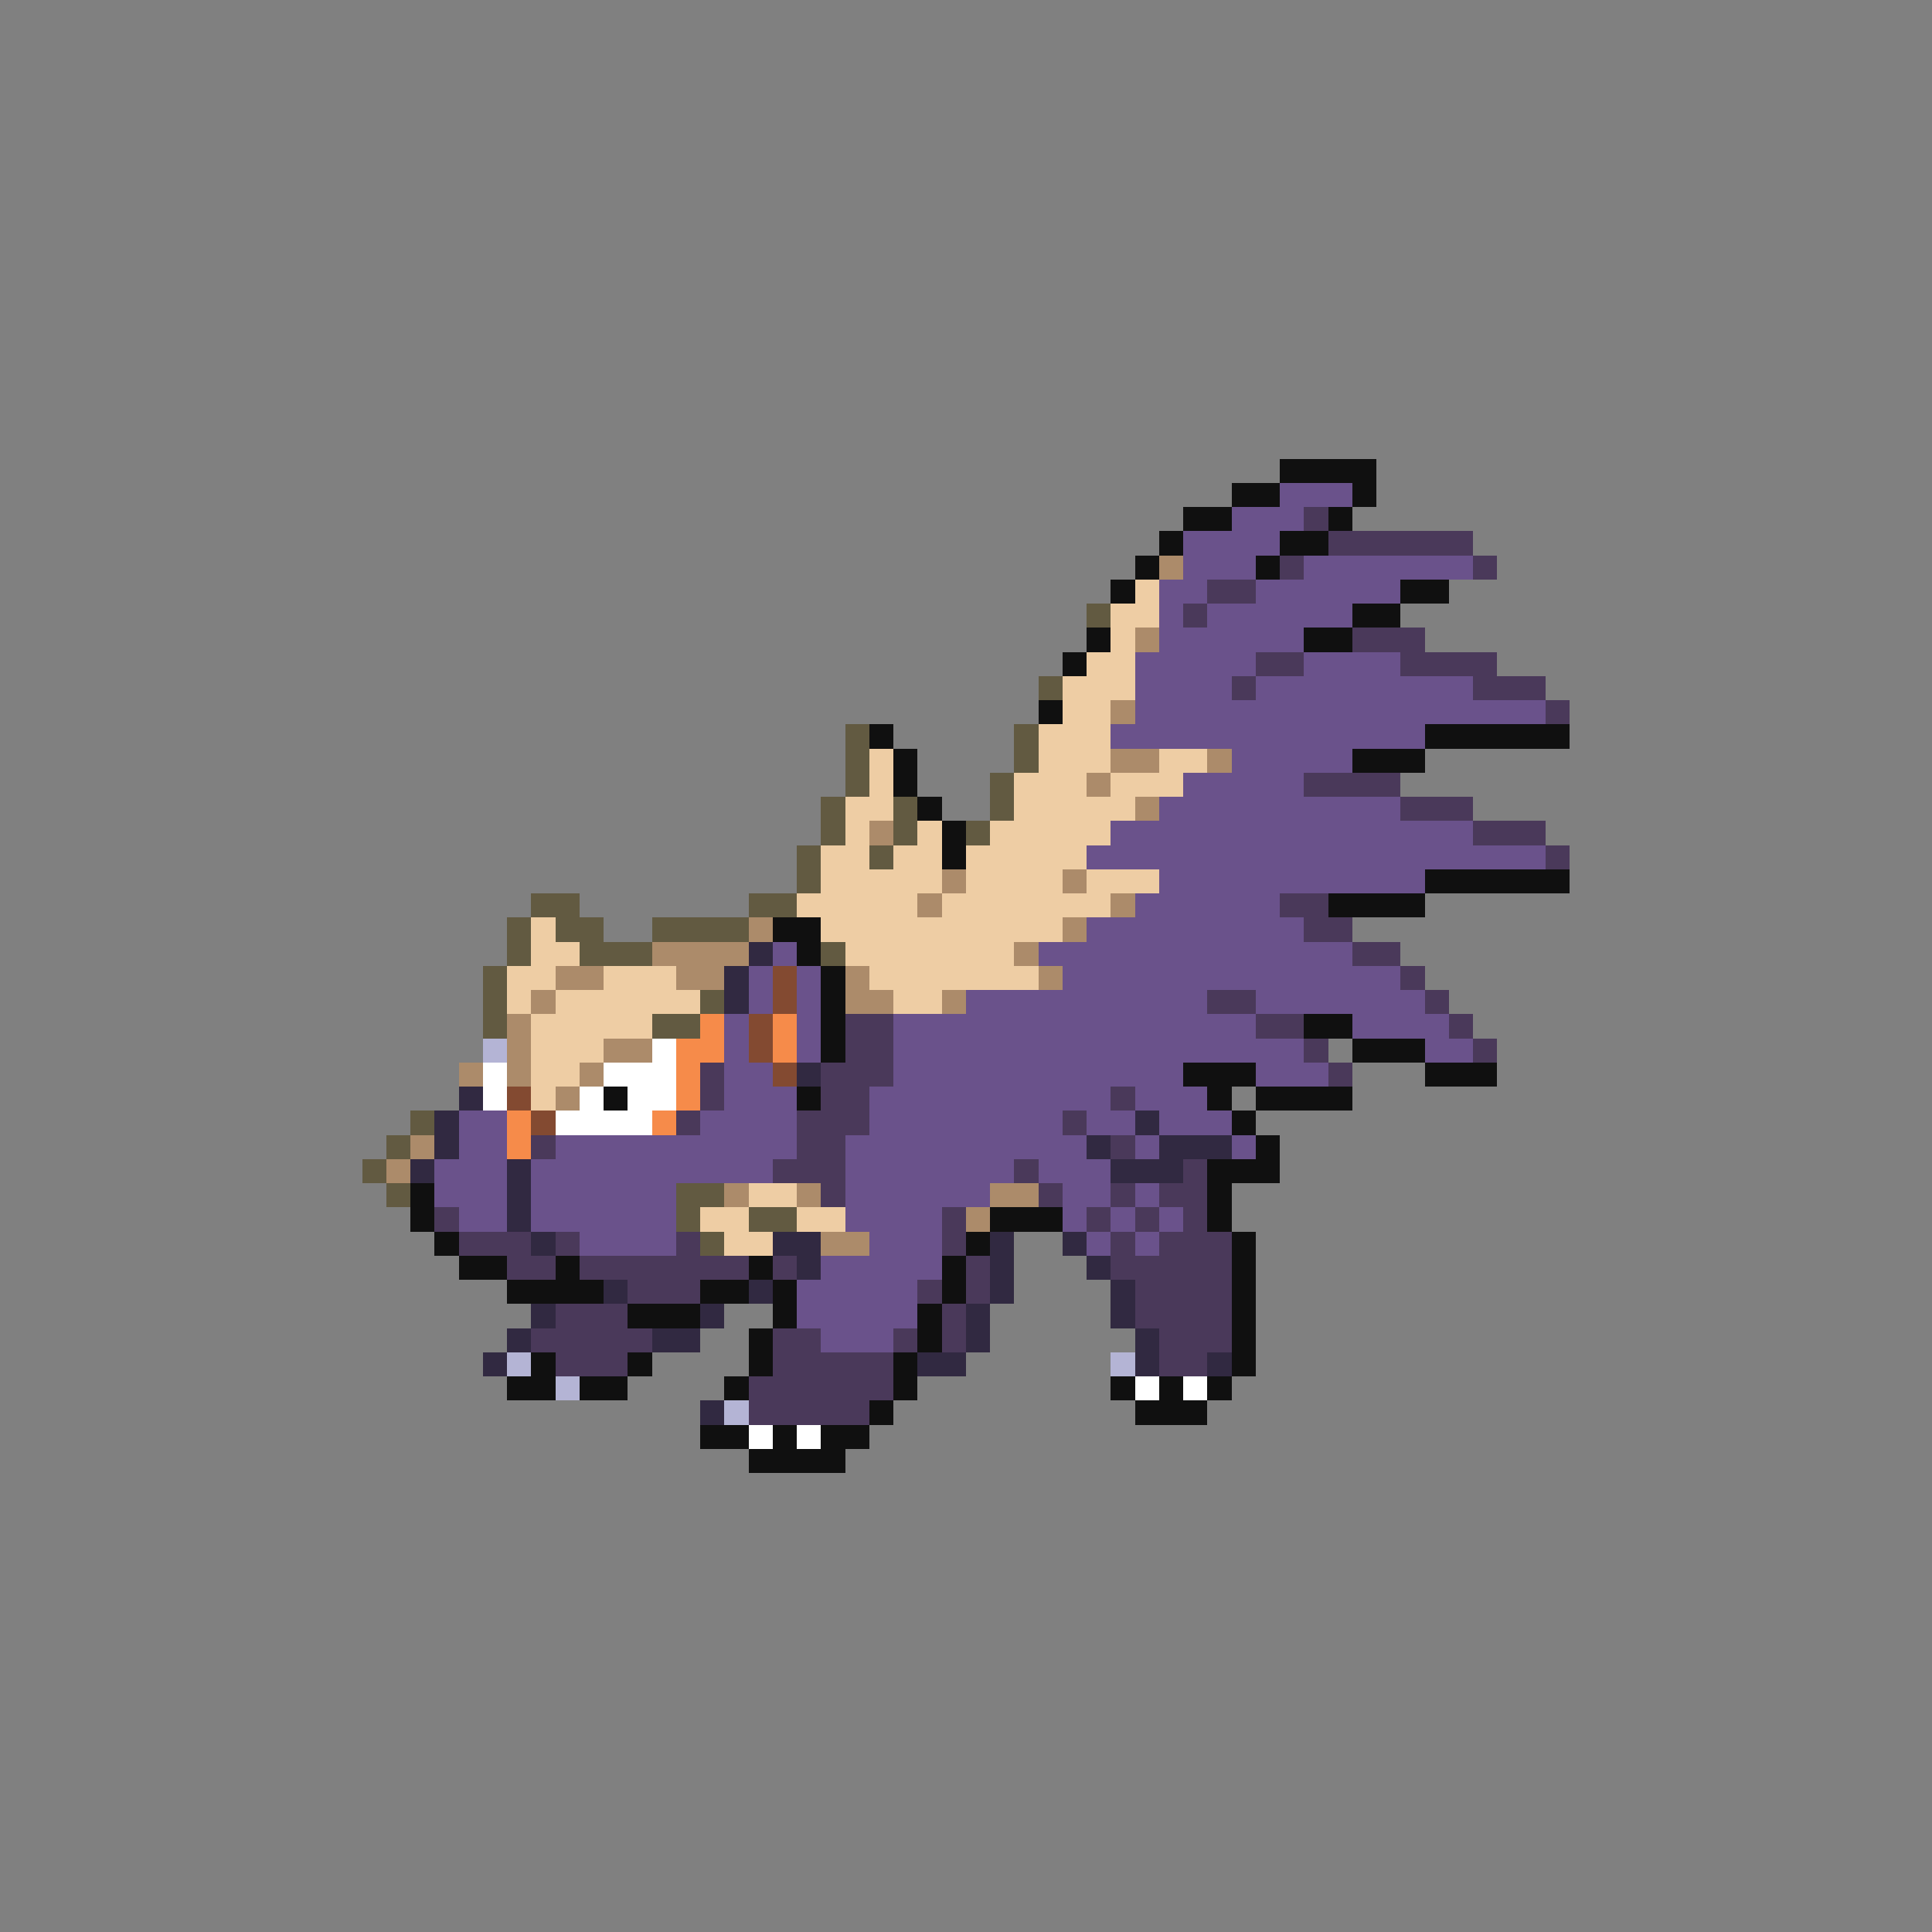 <svg xmlns="http://www.w3.org/2000/svg" viewBox="0 -0.5 80 80" shape-rendering="crispEdges">
<rect x="0" y="-0.5" width="80" height="80" fill="#808080" stroke="none"/>
<path stroke="#101010" d="M53 19h4M51 20h2M56 20h1M49 21h2M55 21h1M48 22h1M53 22h2M47 23h1M52 23h1M46 24h1M58 24h2M56 25h2M45 26h1M54 26h2M44 27h1M43 29h1M36 30h1M59 30h6M37 31h1M56 31h3M37 32h1M38 33h1M39 34h1M39 35h1M59 36h6M55 37h4M32 38h2M33 39h1M34 40h1M34 41h1M34 42h1M54 42h2M34 43h1M56 43h3M49 44h3M59 44h3M25 45h1M33 45h1M50 45h1M52 45h4M51 46h1M52 47h1M50 48h3M17 49h1M50 49h1M17 50h1M41 50h3M50 50h1M18 51h1M40 51h1M51 51h1M19 52h2M23 52h1M31 52h1M39 52h1M51 52h1M21 53h4M29 53h2M32 53h1M39 53h1M51 53h1M26 54h3M32 54h1M38 54h1M51 54h1M31 55h1M38 55h1M51 55h1M22 56h1M26 56h1M31 56h1M37 56h1M51 56h1M21 57h2M24 57h2M30 57h1M37 57h1M46 57h1M48 57h1M50 57h1M36 58h1M47 58h3M29 59h2M32 59h1M34 59h2M31 60h4" />
<path stroke="#6a528b" d="M53 20h3M51 21h3M49 22h4M49 23h3M54 23h7M48 24h2M52 24h6M48 25h1M50 25h6M48 26h6M47 27h5M54 27h4M47 28h4M52 28h9M47 29h17M46 30h13M51 31h5M49 32h5M48 33h10M46 34h15M45 35h19M48 36h11M47 37h6M45 38h9M32 39h1M43 39h13M31 40h1M33 40h1M44 40h14M31 41h1M33 41h1M40 41h10M52 41h7M30 42h1M33 42h1M37 42h15M56 42h4M30 43h1M33 43h1M37 43h17M59 43h2M30 44h2M37 44h12M52 44h3M30 45h3M36 45h10M47 45h3M19 46h2M29 46h4M36 46h8M45 46h2M48 46h3M19 47h2M23 47h10M35 47h10M47 47h1M51 47h1M18 48h3M22 48h10M35 48h7M43 48h3M18 49h3M22 49h6M35 49h6M44 49h2M47 49h1M19 50h2M22 50h6M35 50h4M44 50h1M46 50h1M48 50h1M24 51h4M36 51h3M45 51h1M47 51h1M34 52h5M33 53h5M33 54h5M34 55h3" />
<path stroke="#4a395a" d="M54 21h1M55 22h6M53 23h1M61 23h1M50 24h2M49 25h1M56 26h3M52 27h2M58 27h4M51 28h1M61 28h3M64 29h1M54 32h4M58 33h3M61 34h3M64 35h1M53 37h2M54 38h2M56 39h2M58 40h1M50 41h2M59 41h1M35 42h2M52 42h2M60 42h1M35 43h2M54 43h1M61 43h1M29 44h1M34 44h3M55 44h1M29 45h1M34 45h2M46 45h1M28 46h1M33 46h3M44 46h1M22 47h1M33 47h2M46 47h1M32 48h3M42 48h1M49 48h1M34 49h1M43 49h1M46 49h1M48 49h2M18 50h1M39 50h1M45 50h1M47 50h1M49 50h1M19 51h3M23 51h1M28 51h1M39 51h1M46 51h1M48 51h3M21 52h2M24 52h7M32 52h1M40 52h1M46 52h5M26 53h3M38 53h1M40 53h1M47 53h4M23 54h3M39 54h1M47 54h4M22 55h5M32 55h2M37 55h1M39 55h1M48 55h3M23 56h3M32 56h5M48 56h2M31 57h6M31 58h5" />
<path stroke="#ac8b6a" d="M48 23h1M47 26h1M46 29h1M46 31h2M50 31h1M45 32h1M47 33h1M36 34h1M39 36h1M44 36h1M38 37h1M46 37h1M31 38h1M44 38h1M27 39h4M42 39h1M23 40h2M28 40h2M35 40h1M43 40h1M22 41h1M35 41h2M39 41h1M21 42h1M21 43h1M25 43h2M19 44h1M21 44h1M24 44h1M23 45h1M17 47h1M16 48h1M30 49h1M33 49h1M41 49h2M40 50h1M34 51h2" />
<path stroke="#eecda4" d="M47 24h1M46 25h2M46 26h1M45 27h2M44 28h3M44 29h2M43 30h3M36 31h1M43 31h3M48 31h2M36 32h1M42 32h3M46 32h3M35 33h2M42 33h5M35 34h1M38 34h1M41 34h5M34 35h2M37 35h2M40 35h5M34 36h5M40 36h4M45 36h3M33 37h5M39 37h7M22 38h1M34 38h10M22 39h2M35 39h7M21 40h2M25 40h3M36 40h7M21 41h1M23 41h6M37 41h2M22 42h5M22 43h3M22 44h2M22 45h1M31 49h2M29 50h2M33 50h2M30 51h2" />
<path stroke="#625a41" d="M45 25h1M43 28h1M35 30h1M42 30h1M35 31h1M42 31h1M35 32h1M41 32h1M34 33h1M37 33h1M41 33h1M34 34h1M37 34h1M40 34h1M33 35h1M36 35h1M33 36h1M22 37h2M31 37h2M21 38h1M23 38h2M27 38h4M21 39h1M24 39h3M34 39h1M20 40h1M20 41h1M29 41h1M20 42h1M27 42h2M17 46h1M16 47h1M15 48h1M16 49h1M28 49h2M28 50h1M31 50h2M29 51h1" />
<path stroke="#312941" d="M31 39h1M30 40h1M30 41h1M33 44h1M19 45h1M18 46h1M47 46h1M18 47h1M45 47h1M48 47h3M17 48h1M21 48h1M46 48h3M21 49h1M21 50h1M22 51h1M32 51h2M41 51h1M44 51h1M33 52h1M41 52h1M45 52h1M25 53h1M31 53h1M41 53h1M46 53h1M22 54h1M29 54h1M40 54h1M46 54h1M21 55h1M27 55h2M40 55h1M47 55h1M20 56h1M38 56h2M47 56h1M50 56h1M29 58h1" />
<path stroke="#834a31" d="M32 40h1M32 41h1M31 42h1M31 43h1M32 44h1M21 45h1M22 46h1" />
<path stroke="#f68b4a" d="M29 42h1M32 42h1M28 43h2M32 43h1M28 44h1M28 45h1M21 46h1M27 46h1M21 47h1" />
<path stroke="#b4b4d5" d="M20 43h1M21 56h1M46 56h1M23 57h1M30 58h1" />
<path stroke="#ffffff" d="M27 43h1M20 44h1M25 44h3M20 45h1M24 45h1M26 45h2M23 46h4M47 57h1M49 57h1M31 59h1M33 59h1" />
</svg>